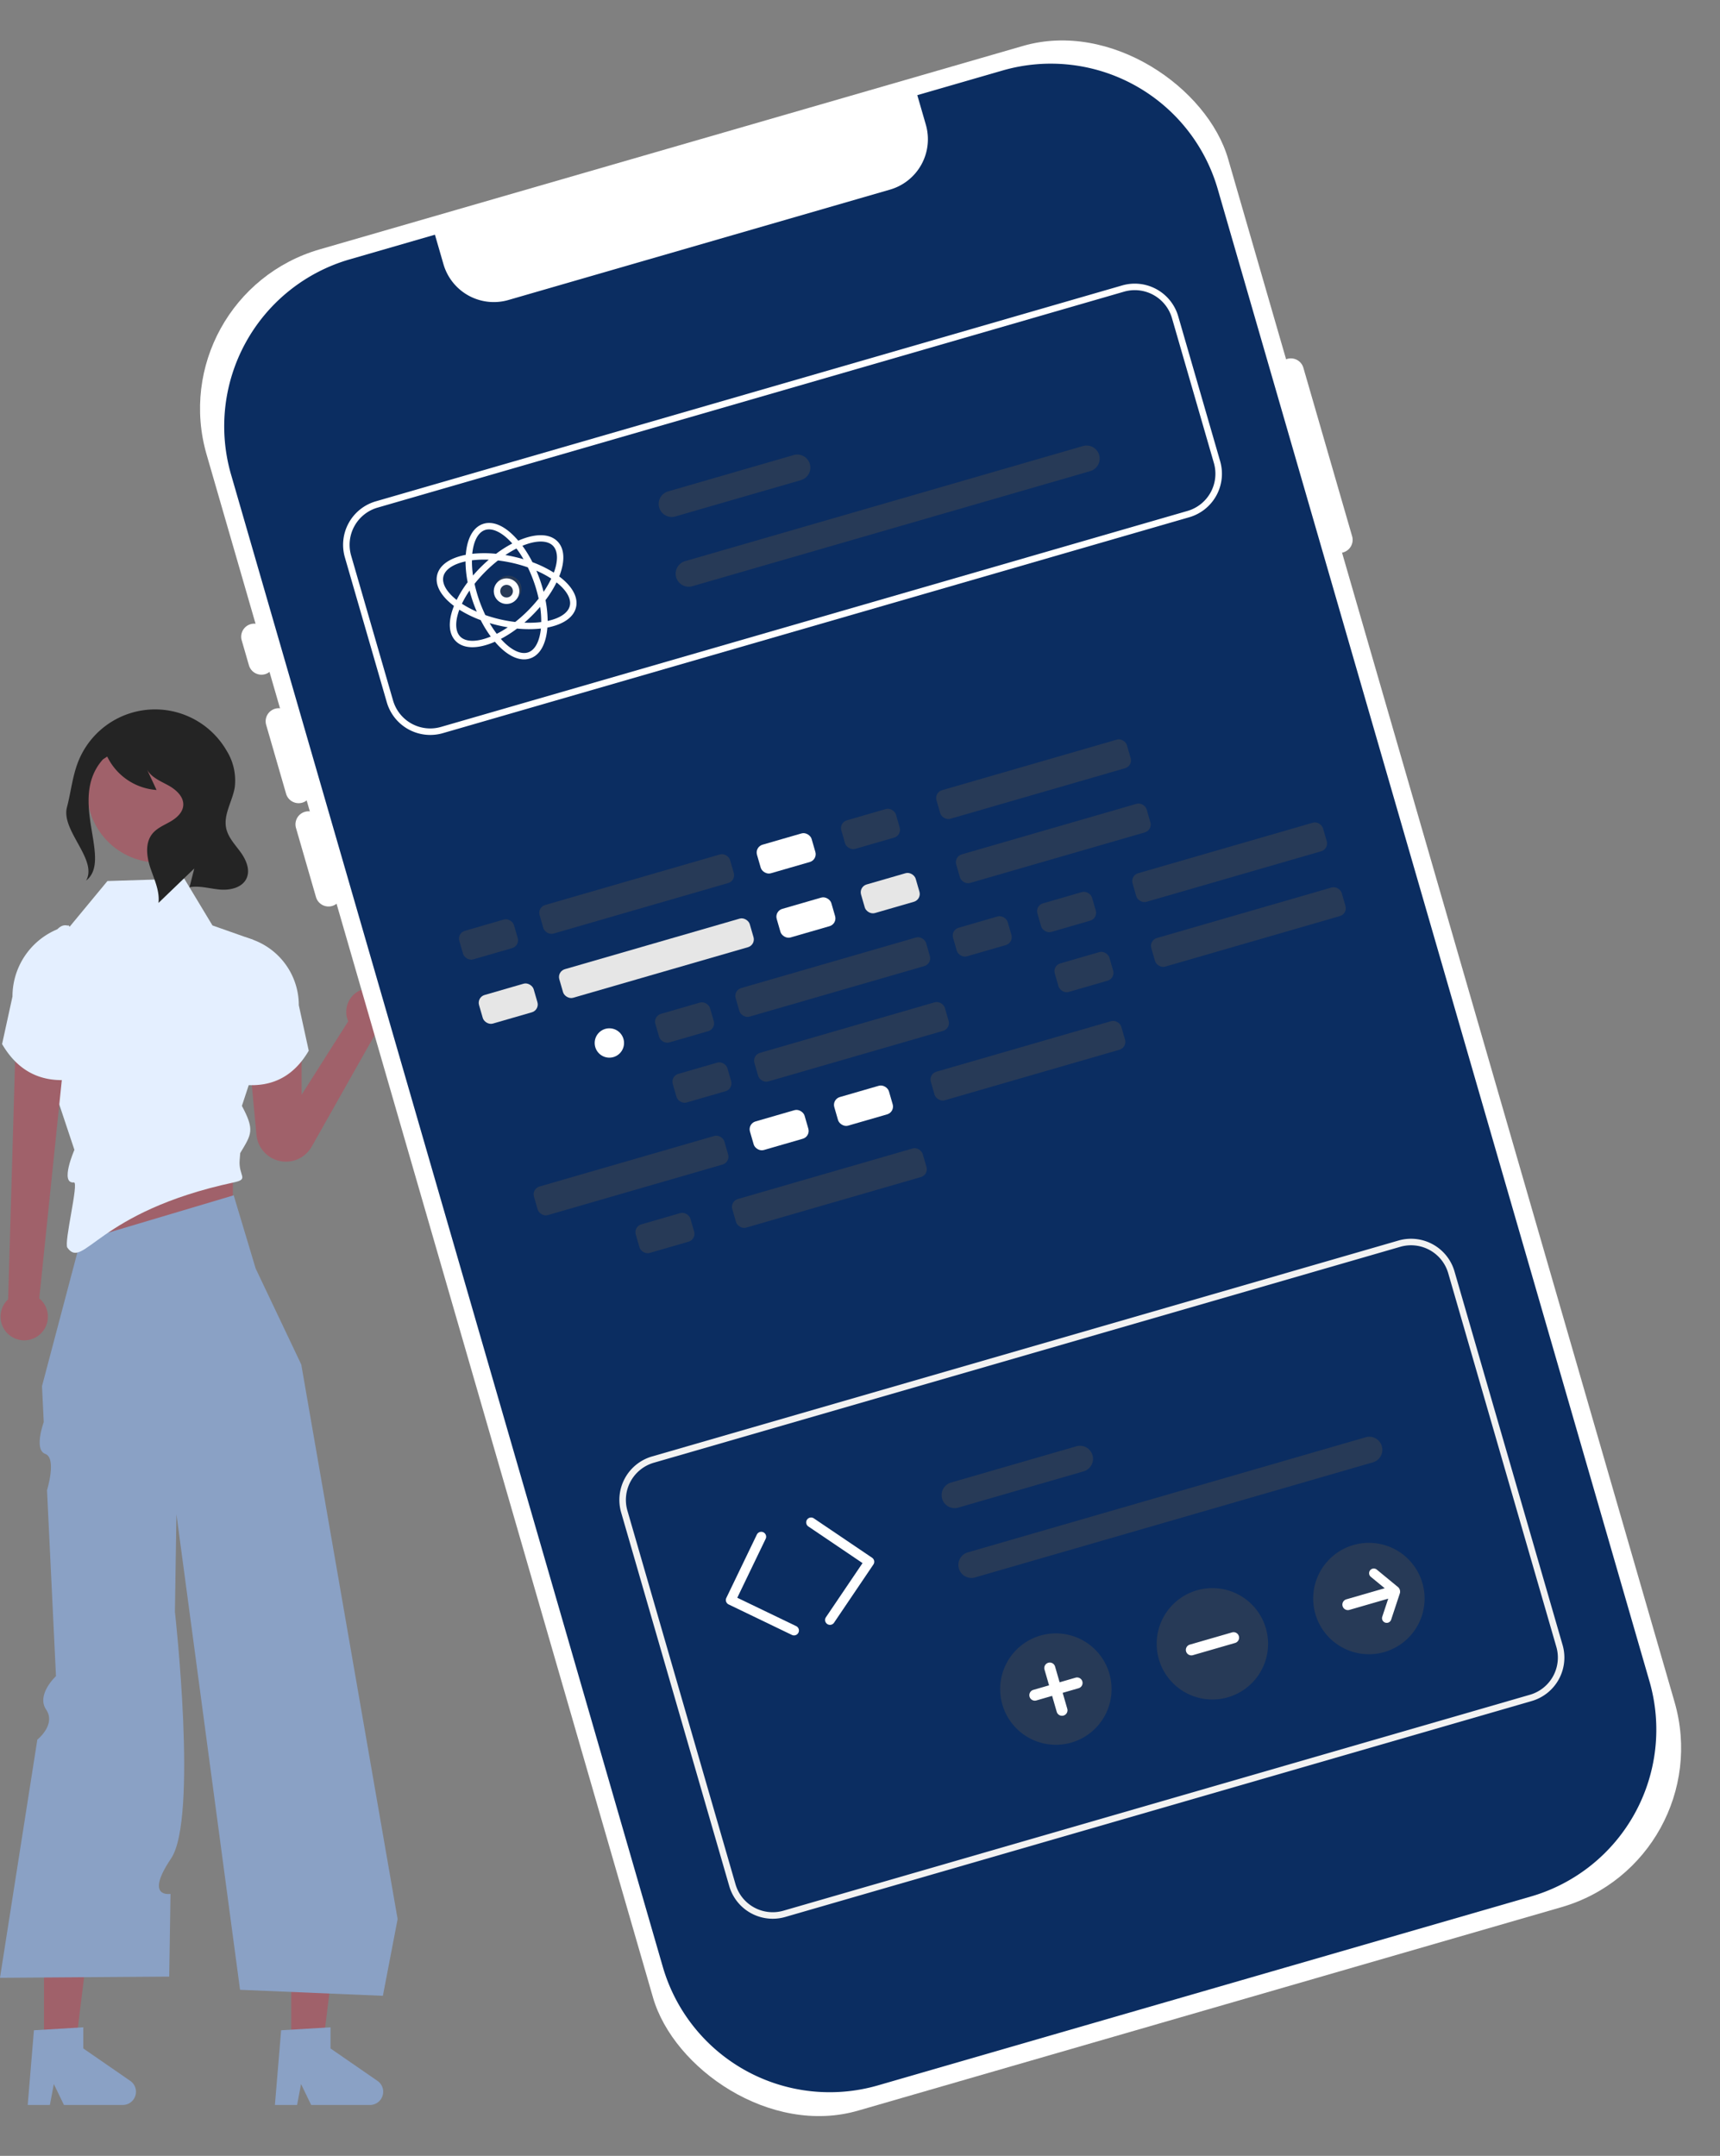 <svg xmlns="http://www.w3.org/2000/svg" width="610" height="764.652" viewBox="0 0 610 764.652">
  <rect x="0" y="0" width="610" height="764.652" fill="#808080" stroke="none"/>
  <g id="react-native-app-development" transform="translate(-97.834 13.993)">
    <path id="Path_4715" data-name="Path 4715" d="M111.33,620.9h10.964l5.218-42.289H111.33Z" transform="translate(2.114 92.711)" fill="#a0616a"/>
    <path id="Path_4716" data-name="Path 4716" d="M399.172,742.218l17.516-1.045v7.5l16.653,11.5a4.688,4.688,0,0,1-2.664,8.545H409.824l-3.594-7.423-1.4,7.423h-7.863Z" transform="translate(-289.306 -36.113)" fill="#8aa1c5"/>
    <path id="Path_4717" data-name="Path 4717" d="M187.143,620.9h10.964l5.219-42.289H187.143Z" transform="translate(13.99 92.711)" fill="#a0616a"/>
    <path id="Path_4718" data-name="Path 4718" d="M474.986,742.218l17.516-1.045v7.5l16.653,11.5a4.688,4.688,0,0,1-2.664,8.545H485.638l-3.594-7.423-1.4,7.423h-7.863Z" transform="translate(-277.447 -36.113)" fill="#8aa1c5"/>
    <path id="Path_4719" data-name="Path 4719" d="M118.834,400.2l58.292,1.461v-63l-47.882.237Z" transform="translate(3.29 55.173)" fill="#a0616a"/>
    <path id="Path_4720" data-name="Path 4720" d="M471.348,486.042,479.14,512l16.176,34.054,34.17,196.7-5.224,27.208-50.656-2.128L451.046,599.188l-.363,23.282-.176,11.269s8.228,73.3-1.363,87.521-.2,12.551-.2,12.551l-.457,29.343-60.021.426L401.712,679.1s6.724-5.309,3.126-10.645,3.487-11.872,3.487-11.872l-3.177-65.95s3.518-11.391-.62-12.872-.543-11.277-.543-11.277l-.615-12.765,13.616-51.485Z" transform="translate(-290.637 -76.079)" fill="#8aa1c5"/>
    <path id="Path_4721" data-name="Path 4721" d="M412.9,485.082l-5.96-17.878-4.257-5.959-1.7-17.027c0-45.973,10.255-38.318,10.255-38.318l13.376-16.169,15.218-.476,12.026-.376,10,16.6,14.473,5.108L482,440.037l-10.35,31.423.456-2.335c4.872,8.994,3.633,10.347-.4,17.1l-.2,2.439c-.474,5.766,3.544,6.759-2.113,7.971-48.579,10.41-53.206,31.229-58.989,23.133-1.288-1.8,4.177-23.319,2.313-23.133C407.606,497.147,412.9,485.082,412.9,485.082Z" transform="translate(-288.677 -91.238)" fill="#e4efff"/>
    <circle id="Ellipse_480" data-name="Ellipse 480" cx="25.256" cy="25.256" r="25.256" transform="translate(128.742 241.431)" fill="#a0616a"/>
    <path id="Path_4722" data-name="Path 4722" d="M391.334,529.939l2.586-88.969,16.845,7.37-8.4,81.275a8.394,8.394,0,1,1-11.033.324Z" transform="translate(-290.61 -83.087)" fill="#a0616a"/>
    <path id="Path_4723" data-name="Path 4723" d="M412.8,403.2l-1.959.619a25.819,25.819,0,0,0-18.044,24.621l-3.685,16.872c5.338,9.158,13.229,13.7,24.214,12.633Z" transform="translate(-290.537 -88.992)" fill="#e4efff"/>
    <path id="Path_4724" data-name="Path 4724" d="M516.076,430.883A8.387,8.387,0,1,0,500,434.227l-16.517,26.027v-15.61l-18.632,2.014,2.608,27.82a10.5,10.5,0,0,0,19.6,4.181L509.388,439.1a8.389,8.389,0,0,0,6.689-8.214Z" transform="translate(-278.672 -85.974)" fill="#a0616a"/>
    <path id="Path_4725" data-name="Path 4725" d="M463.614,406.814l1.874.592a24.7,24.7,0,0,1,17.261,23.553l3.525,16.141c-5.106,8.761-12.655,13.1-23.164,12.085Z" transform="translate(-278.945 -88.426)" fill="#e4efff"/>
    <path id="Path_4726" data-name="Path 4726" d="M409.034,371.68c1.41-5.369,1.941-10.988,3.978-16.151a29.315,29.315,0,0,1,52.644-3.918,19.969,19.969,0,0,1,2.889,12.985c-.8,4.929-4.069,9.615-3.046,14.5.684,3.27,3.154,5.811,5.115,8.516s3.51,6.282,2.1,9.309c-1.535,3.288-5.8,4.26-9.413,3.951s-7.236-1.476-10.805-.821l1.7-6.66L441.5,405.61c.468-4.238-1.5-8.3-2.858-12.345s-1.991-8.912.7-12.22c1.609-1.978,4.088-2.978,6.3-4.244s4.409-3.164,4.634-5.7c.279-3.14-2.535-5.661-5.3-7.179s-5.945-2.791-7.5-5.536l3.34,7.169a21.1,21.1,0,0,1-17.5-11.852l-1.525,1c-12.682,14.222,3.559,35.532-5.962,42.988C420.013,390.231,406.862,379.948,409.034,371.68Z" transform="translate(-287.454 -99.353)" fill="#242424"/>
    <rect id="Rectangle_646" data-name="Rectangle 646" width="377" height="686.939" rx="58.728" transform="matrix(0.961, -0.278, 0.278, 0.961, 154.778, 90.779)" fill="#fff"/>
    <path id="Path_4727" data-name="Path 4727" d="M733.323,141.333l-30.3,8.765,3.028,10.466a18.594,18.594,0,0,1-12.694,23.029L558.009,222.752a18.594,18.594,0,0,1-23.029-12.694l-3.028-10.466-30.3,8.765a61.627,61.627,0,0,0-42.024,76.238l153.15,529.392a61.625,61.625,0,0,0,76.238,42.024l231.665-67.023A61.626,61.626,0,0,0,962.71,712.75L809.559,183.357a61.625,61.625,0,0,0-76.236-42.024Z" transform="translate(-279.869 -130.337)" fill="#0b2d61"/>
    <path id="Path_4728" data-name="Path 4728" d="M470.9,328.6a4.632,4.632,0,0,1-5.73-3.159l-2.572-8.889a4.627,4.627,0,0,1,8.889-2.572l2.572,8.889A4.632,4.632,0,0,1,470.9,328.6Z" transform="translate(-279.054 -103.471)" fill="#fff"/>
    <path id="Path_4729" data-name="Path 4729" d="M482.908,370.116a4.632,4.632,0,0,1-5.73-3.159L470.1,342.49a4.627,4.627,0,0,1,8.889-2.572l7.079,24.468a4.632,4.632,0,0,1-3.159,5.73Z" transform="translate(-277.879 -99.413)" fill="#fff"/>
    <path id="Path_4730" data-name="Path 4730" d="M492.073,401.8a4.632,4.632,0,0,1-5.73-3.159l-7.079-24.468a4.627,4.627,0,1,1,8.889-2.572l7.079,24.468a4.632,4.632,0,0,1-3.159,5.73Z" transform="translate(-276.443 -94.457)" fill="#fff"/>
    <path id="Path_4731" data-name="Path 4731" d="M803.53,298.123a4.632,4.632,0,0,1-5.73-3.159l-17.272-59.7a4.627,4.627,0,1,1,8.889-2.572l17.272,59.7a4.632,4.632,0,0,1-3.159,5.73Z" transform="translate(-229.325 -116.191)" fill="#fff"/>
    <path id="Path_4734" data-name="Path 4734" d="M793.815,289.227,529.062,365.821a16.047,16.047,0,0,1-19.852-10.943l-14.877-51.425A16.047,16.047,0,0,1,505.276,283.6l264.753-76.593a16.047,16.047,0,0,1,19.852,10.943l14.877,51.425A16.047,16.047,0,0,1,793.815,289.227Zm-287.9-3.4a13.732,13.732,0,0,0-9.364,16.987l14.877,51.425a13.732,13.732,0,0,0,16.987,9.364L793.172,287a13.732,13.732,0,0,0,9.364-16.987l-14.877-51.425a13.732,13.732,0,0,0-16.987-9.364Z" transform="translate(-274.192 -119.768)" fill="#fff"/>
    <path id="Path_4735" data-name="Path 4735" d="M640.866,267.894l-44.443,12.858a4.627,4.627,0,1,1-2.572-8.889L638.295,259a4.627,4.627,0,1,1,2.572,8.889Z" transform="translate(-259.028 -111.579)" fill="#273a57"/>
    <path id="Path_4736" data-name="Path 4736" d="M742.683,265.127,601.576,305.949A4.627,4.627,0,0,1,599,297.061l141.108-40.823a4.627,4.627,0,1,1,2.572,8.889Z" transform="translate(-258.23 -112.012)" fill="#273a57"/>
    <path id="Path_4737" data-name="Path 4737" d="M635.729,625.874a1.727,1.727,0,0,1-1.235-.1L612.05,614.958a1.735,1.735,0,0,1-.81-2.316L622.052,590.2a1.735,1.735,0,1,1,3.126,1.506L615.12,612.585,636,622.644a1.735,1.735,0,0,1-.271,3.23Z" transform="translate(-255.809 -59.886)" fill="#fff"/>
    <path id="Path_4738" data-name="Path 4738" d="M644.625,622.822a1.735,1.735,0,0,1-1.921-2.638l12.982-19.2L636.485,588a1.735,1.735,0,1,1,1.944-2.874l20.638,13.954a1.735,1.735,0,0,1,.466,2.409l-13.954,20.638a1.73,1.73,0,0,1-.954.694Z" transform="translate(-251.952 -60.573)" fill="#fff"/>
    <path id="Path_4739" data-name="Path 4739" d="M902.041,663.322,637.288,739.916a16.047,16.047,0,0,1-19.853-10.943L579.093,596.438a16.047,16.047,0,0,1,10.943-19.852L854.79,499.992a16.047,16.047,0,0,1,19.852,10.943L912.984,643.47a16.047,16.047,0,0,1-10.943,19.852ZM590.68,578.808a13.731,13.731,0,0,0-9.364,16.987l38.342,132.533a13.731,13.731,0,0,0,16.987,9.364L901.4,661.1a13.731,13.731,0,0,0,9.364-16.987L872.419,511.579a13.732,13.732,0,0,0-16.987-9.364Z" transform="translate(-260.971 -73.992)" fill="#f2f2f2"/>
    <path id="Path_4740" data-name="Path 4740" d="M727.627,571.879l-44.443,12.858a4.627,4.627,0,1,1-2.572-8.889l44.443-12.858a4.627,4.627,0,0,1,2.572,8.889Z" transform="translate(-245.454 -64.017)" fill="#273a57"/>
    <path id="Path_4741" data-name="Path 4741" d="M829.444,569.113,688.337,609.935a4.627,4.627,0,1,1-2.572-8.889l141.108-40.823a4.627,4.627,0,0,1,2.572,8.889Z" transform="translate(-244.66 -64.453)" fill="#273a57"/>
    <rect id="Rectangle_647" data-name="Rectangle 647" width="20.162" height="10.552" rx="2.88" transform="matrix(0.961, -0.278, 0.278, 0.961, 259.929, 316.949)" fill="#273a57"/>
    <rect id="Rectangle_648" data-name="Rectangle 648" width="20.162" height="10.552" rx="2.88" transform="matrix(0.961, -0.278, 0.278, 0.961, 365.497, 286.407)" fill="#fff"/>
    <rect id="Rectangle_649" data-name="Rectangle 649" width="20.162" height="10.552" rx="2.88" transform="matrix(0.961, -0.278, 0.278, 0.961, 395.408, 277.753)" fill="#273a57"/>
    <rect id="Rectangle_650" data-name="Rectangle 650" width="70.283" height="10.552" rx="2.88" transform="matrix(0.961, -0.278, 0.278, 0.961, 288.397, 307.798)" fill="#273a57"/>
    <rect id="Rectangle_651" data-name="Rectangle 651" width="70.283" height="10.552" rx="2.88" transform="matrix(0.961, -0.278, 0.278, 0.961, 429.153, 267.076)" fill="#273a57"/>
    <rect id="Rectangle_652" data-name="Rectangle 652" width="20.162" height="10.552" rx="2.88" transform="matrix(0.961, -0.278, 0.278, 0.961, 266.925, 339.713)" fill="#e6e6e6"/>
    <rect id="Rectangle_653" data-name="Rectangle 653" width="20.162" height="10.552" rx="2.88" transform="matrix(0.961, -0.278, 0.278, 0.961, 372.494, 309.171)" fill="#fff"/>
    <rect id="Rectangle_654" data-name="Rectangle 654" width="20.162" height="10.552" rx="2.88" transform="matrix(0.961, -0.278, 0.278, 0.961, 402.405, 300.517)" fill="#e6e6e6"/>
    <rect id="Rectangle_655" data-name="Rectangle 655" width="70.283" height="10.552" rx="2.88" transform="matrix(0.961, -0.278, 0.278, 0.961, 295.393, 330.562)" fill="#e6e6e6"/>
    <rect id="Rectangle_656" data-name="Rectangle 656" width="70.283" height="10.552" rx="2.88" transform="matrix(0.961, -0.278, 0.278, 0.961, 436.148, 289.839)" fill="#273a57"/>
    <rect id="Rectangle_657" data-name="Rectangle 657" width="20.162" height="10.552" rx="2.88" transform="matrix(0.961, -0.278, 0.278, 0.961, 329.467, 346.406)" fill="#273a57"/>
    <rect id="Rectangle_658" data-name="Rectangle 658" width="20.162" height="10.552" rx="2.88" transform="matrix(0.961, -0.278, 0.278, 0.961, 435.035, 315.864)" fill="#273a57"/>
    <rect id="Rectangle_659" data-name="Rectangle 659" width="20.162" height="10.552" rx="2.88" transform="matrix(0.961, -0.278, 0.278, 0.961, 464.946, 307.212)" fill="#273a57"/>
    <rect id="Rectangle_660" data-name="Rectangle 660" width="70.283" height="10.552" rx="2.88" transform="matrix(0.961, -0.278, 0.278, 0.961, 357.933, 337.255)" fill="#273a57"/>
    <rect id="Rectangle_661" data-name="Rectangle 661" width="70.283" height="10.552" rx="2.88" transform="matrix(0.961, -0.278, 0.278, 0.961, 498.69, 296.533)" fill="#273a57"/>
    <rect id="Rectangle_662" data-name="Rectangle 662" width="20.162" height="10.552" rx="2.88" transform="matrix(0.961, -0.278, 0.278, 0.961, 292.591, 429.725)" fill="#0b2d61"/>
    <rect id="Rectangle_663" data-name="Rectangle 663" width="20.162" height="10.552" rx="2.88" transform="matrix(0.961, -0.278, 0.278, 0.961, 322.502, 421.072)" fill="#273a57"/>
    <rect id="Rectangle_664" data-name="Rectangle 664" width="70.283" height="10.552" rx="2.88" transform="matrix(0.961, -0.278, 0.278, 0.961, 356.736, 412.083)" fill="#273a57"/>
    <rect id="Rectangle_665" data-name="Rectangle 665" width="20.162" height="10.552" rx="2.88" transform="matrix(0.961, -0.278, 0.278, 0.961, 363.005, 384.566)" fill="#fff"/>
    <rect id="Rectangle_666" data-name="Rectangle 666" width="20.162" height="10.552" rx="2.88" transform="matrix(0.961, -0.278, 0.278, 0.961, 392.916, 375.913)" fill="#fff"/>
    <rect id="Rectangle_667" data-name="Rectangle 667" width="70.283" height="10.552" rx="2.88" transform="matrix(0.961, -0.278, 0.278, 0.961, 286.394, 407.646)" fill="#273a57"/>
    <rect id="Rectangle_668" data-name="Rectangle 668" width="70.283" height="10.552" rx="2.88" transform="matrix(0.961, -0.278, 0.278, 0.961, 427.149, 366.924)" fill="#273a57"/>
    <rect id="Rectangle_669" data-name="Rectangle 669" width="20.162" height="10.552" rx="2.88" transform="matrix(0.961, -0.278, 0.278, 0.961, 335.627, 367.699)" fill="#273a57"/>
    <rect id="Rectangle_670" data-name="Rectangle 670" width="20.162" height="10.552" rx="2.88" transform="matrix(0.961, -0.278, 0.278, 0.961, 441.195, 337.157)" fill="#0b2d61"/>
    <rect id="Rectangle_671" data-name="Rectangle 671" width="20.162" height="10.552" rx="2.88" transform="matrix(0.961, -0.278, 0.278, 0.961, 471.107, 328.504)" fill="#273a57"/>
    <rect id="Rectangle_672" data-name="Rectangle 672" width="70.283" height="10.552" rx="2.88" transform="matrix(0.961, -0.278, 0.278, 0.961, 364.583, 360.237)" fill="#273a57"/>
    <rect id="Rectangle_673" data-name="Rectangle 673" width="70.283" height="10.552" rx="2.88" transform="matrix(0.961, -0.278, 0.278, 0.961, 505.338, 319.515)" fill="#273a57"/>
    <circle id="Ellipse_481" data-name="Ellipse 481" cx="5.205" cy="5.205" r="5.205" transform="translate(314.845 371.839)" fill="#0b2d61"/>
    <circle id="Ellipse_482" data-name="Ellipse 482" cx="5.205" cy="5.205" r="5.205" transform="translate(308.739 350.732)" fill="#fff"/>
    <path id="Path_4742" data-name="Path 4742" d="M612.8,180.7l-34.444,9.965a2.892,2.892,0,0,1-1.607-5.555l34.444-9.965A2.892,2.892,0,1,1,612.8,180.7Z" transform="translate(-261.507 -124.678)" fill="#fff"/>
    <circle id="Ellipse_483" data-name="Ellipse 483" cx="2.313" cy="2.313" r="2.313" transform="translate(365.945 45.79)" fill="#fff"/>
    <path id="Path_4745" data-name="Path 4745" d="M720.438,659.087a19.754,19.754,0,1,1,13.486-24.465A19.754,19.754,0,0,1,720.438,659.087Z" transform="translate(-242.649 -55.015)" fill="#273a57"/>
    <path id="Path_4746" data-name="Path 4746" d="M720.5,634.675,714.88,636.3l-1.625-5.616a1.949,1.949,0,0,0-3.744,1.083l1.625,5.615-5.615,1.625a1.949,1.949,0,0,0,1.083,3.744l5.615-1.625,1.625,5.615a1.949,1.949,0,1,0,3.744-1.083l-1.625-5.615,5.616-1.625a1.949,1.949,0,1,0-1.083-3.744Z" transform="translate(-241.251 -53.616)" fill="#fff"/>
    <path id="Path_4747" data-name="Path 4747" d="M768.435,645.2a19.754,19.754,0,1,1,13.486-24.465A19.754,19.754,0,0,1,768.435,645.2Z" transform="translate(-235.14 -57.188)" fill="#273a57"/>
    <path id="Path_4748" data-name="Path 4748" d="M768.494,620.068l-5.615,1.625-3.744,1.083-5.615,1.625a1.949,1.949,0,0,0,1.083,3.744l5.615-1.625,3.744-1.083,5.615-1.625a1.949,1.949,0,1,0-1.083-3.744Z" transform="translate(-233.741 -55.068)" fill="#fff"/>
    <path id="Path_4749" data-name="Path 4749" d="M816.434,631.315a19.754,19.754,0,1,1,13.486-24.465,19.754,19.754,0,0,1-13.486,24.465Z" transform="translate(-227.63 -59.36)" fill="#273a57"/>
    <path id="Path_4750" data-name="Path 4750" d="M819.961,607.118l-7.651-6.3a1.661,1.661,0,0,0-2.11,2.565l4.948,4.072-4.271,1.236-3.744,1.083-5.615,1.625a1.949,1.949,0,0,0,1.083,3.744l5.615-1.625,3.744-1.083,4.442-1.285-2.109,6.384a1.661,1.661,0,1,0,3.154,1.042l3.108-9.408a2.191,2.191,0,0,0-.594-2.053Z" transform="translate(-226.231 -58.127)" fill="#fff"/>
    <g id="Group_229" data-name="Group 229" transform="matrix(0.225, -0.974, 0.974, 0.225, 247.825, 211.797)">
      <circle id="Ellipse_28" data-name="Ellipse 28" cx="4.685" cy="4.685" r="4.685" transform="translate(18.602 20.997)" fill="#273a57"/>
      <g id="Group_497" data-name="Group 497" transform="translate(0 0)">
        <path id="Path_756" data-name="Path 756" d="M43.678,11.669c-1.885-2.951-5.937-4.177-11.4-3.474-.193.023-.4.057-.59.079-.079-.181-.159-.363-.25-.545C29.091,2.747,25.879,0,22.383,0s-6.72,2.747-9.058,7.73c-.079.181-.17.363-.25.545-.2-.034-.4-.057-.59-.079-5.471-.715-9.512.522-11.4,3.474s-1.305,7.14,1.623,11.794c.386.613.806,1.226,1.26,1.828-.454.613-.874,1.214-1.26,1.827C-.218,31.772-.8,35.972,1.087,38.912,2.62,41.319,5.594,42.579,9.6,42.579a23.3,23.3,0,0,0,2.872-.193c.193-.023.4-.057.59-.079.08.182.159.363.25.545,2.35,4.983,5.562,7.73,9.058,7.73s6.72-2.747,9.058-7.73c.079-.182.17-.363.25-.545.2.034.4.057.591.079a21.373,21.373,0,0,0,2.872.193c4.007,0,6.981-1.26,8.513-3.667,1.884-2.951,1.305-7.14-1.623-11.794-.386-.613-.806-1.226-1.26-1.827.454-.613.874-1.215,1.26-1.828,2.962-4.665,3.542-8.854,1.646-11.794ZM15.379,8.7c1.918-4.086,4.472-6.425,7-6.425s5.085,2.339,7,6.425a.041.041,0,0,0,.012.023,40.222,40.222,0,0,0-7.027,2.395,39.284,39.284,0,0,0-7.026-2.395c.023,0,.023-.012.034-.023Zm17.231,16.6a49.939,49.939,0,0,1-.3,5.437,48.416,48.416,0,0,1-4.427,3.178,48.3,48.3,0,0,1-5.517,3.054,51.214,51.214,0,0,1-5.516-3.054,49.976,49.976,0,0,1-4.427-3.178,50.2,50.2,0,0,1,0-10.875,50.218,50.218,0,0,1,9.943-6.232,51.14,51.14,0,0,1,5.517,3.053,49.975,49.975,0,0,1,4.427,3.178,49.948,49.948,0,0,1,.3,5.438Zm2.168-3.3a36.752,36.752,0,0,1,3.133,3.3,36.807,36.807,0,0,1-3.133,3.3q.1-1.634.1-3.3T34.778,21.987ZM31.849,33.952a36.272,36.272,0,0,1-1.555,5.778,35.761,35.761,0,0,1-5.176-1.589c1.339-.7,2.679-1.476,4.007-2.315Q30.522,34.922,31.849,33.952Zm-12.2,4.188a33.55,33.55,0,0,1-5.176,1.589,36.271,36.271,0,0,1-1.555-5.778c.874.647,1.782,1.271,2.724,1.861C16.968,36.665,18.308,37.437,19.647,38.14Zm-9.66-9.547a36.869,36.869,0,0,1-3.133-3.3,36.816,36.816,0,0,1,3.133-3.3q-.1,1.635-.1,3.3t.1,3.3ZM12.916,16.63a36.246,36.246,0,0,1,1.555-5.778,35.635,35.635,0,0,1,5.176,1.589c-1.339.7-2.679,1.476-4.007,2.315Q14.243,15.659,12.916,16.63Zm16.2-1.873c-1.317-.84-2.656-1.623-4.007-2.315a33.541,33.541,0,0,1,5.176-1.589,36.34,36.34,0,0,1,1.555,5.778Q30.527,15.659,29.114,14.757ZM4.629,22.249c-2.407-3.814-3-7.231-1.635-9.365,1.09-1.7,3.451-2.622,6.641-2.622a20.583,20.583,0,0,1,2.554.17h.023a40.853,40.853,0,0,0-1.907,8.23,42.334,42.334,0,0,0-4.87,4.779c-.284-.386-.556-.783-.806-1.192Zm7.549,17.89a20.5,20.5,0,0,1-2.554.17c-3.19,0-5.551-.908-6.641-2.622-1.362-2.134-.772-5.551,1.634-9.365.25-.4.522-.806.806-1.2a42.26,42.26,0,0,0,4.87,4.779,40.87,40.87,0,0,0,1.907,8.23c0,.012-.012.012-.023.012Zm17.208,1.748c-1.918,4.086-4.472,6.425-7,6.425s-5.085-2.339-7-6.425a.041.041,0,0,0-.012-.023,40.188,40.188,0,0,0,7.027-2.4,39.25,39.25,0,0,0,7.026,2.4c-.023,0-.023.011-.034.023Zm10.75-13.553c2.407,3.814,3,7.231,1.635,9.365s-4.711,3.031-9.183,2.441h-.023a40.854,40.854,0,0,0,1.907-8.23,42.293,42.293,0,0,0,4.87-4.779C39.614,27.527,39.886,27.924,40.136,28.333Zm-5.676-9.66a40.838,40.838,0,0,0-1.907-8.23h.023c4.472-.579,7.821.306,9.183,2.441s.772,5.551-1.634,9.365c-.25.4-.522.806-.806,1.2a41.25,41.25,0,0,0-4.858-4.779Zm0,0" transform="translate(0 0)" fill="#fff"/>
        <path id="Path_757" data-name="Path 757" d="M4.535,0A4.535,4.535,0,1,0,9.071,4.535,4.535,4.535,0,0,0,4.535,0Zm0,6.78A2.245,2.245,0,1,1,6.78,4.535,2.245,2.245,0,0,1,4.535,6.78Zm0,0" transform="translate(17.847 20.755)" fill="#fff"/>
      </g>
    </g>
  </g>
</svg>
